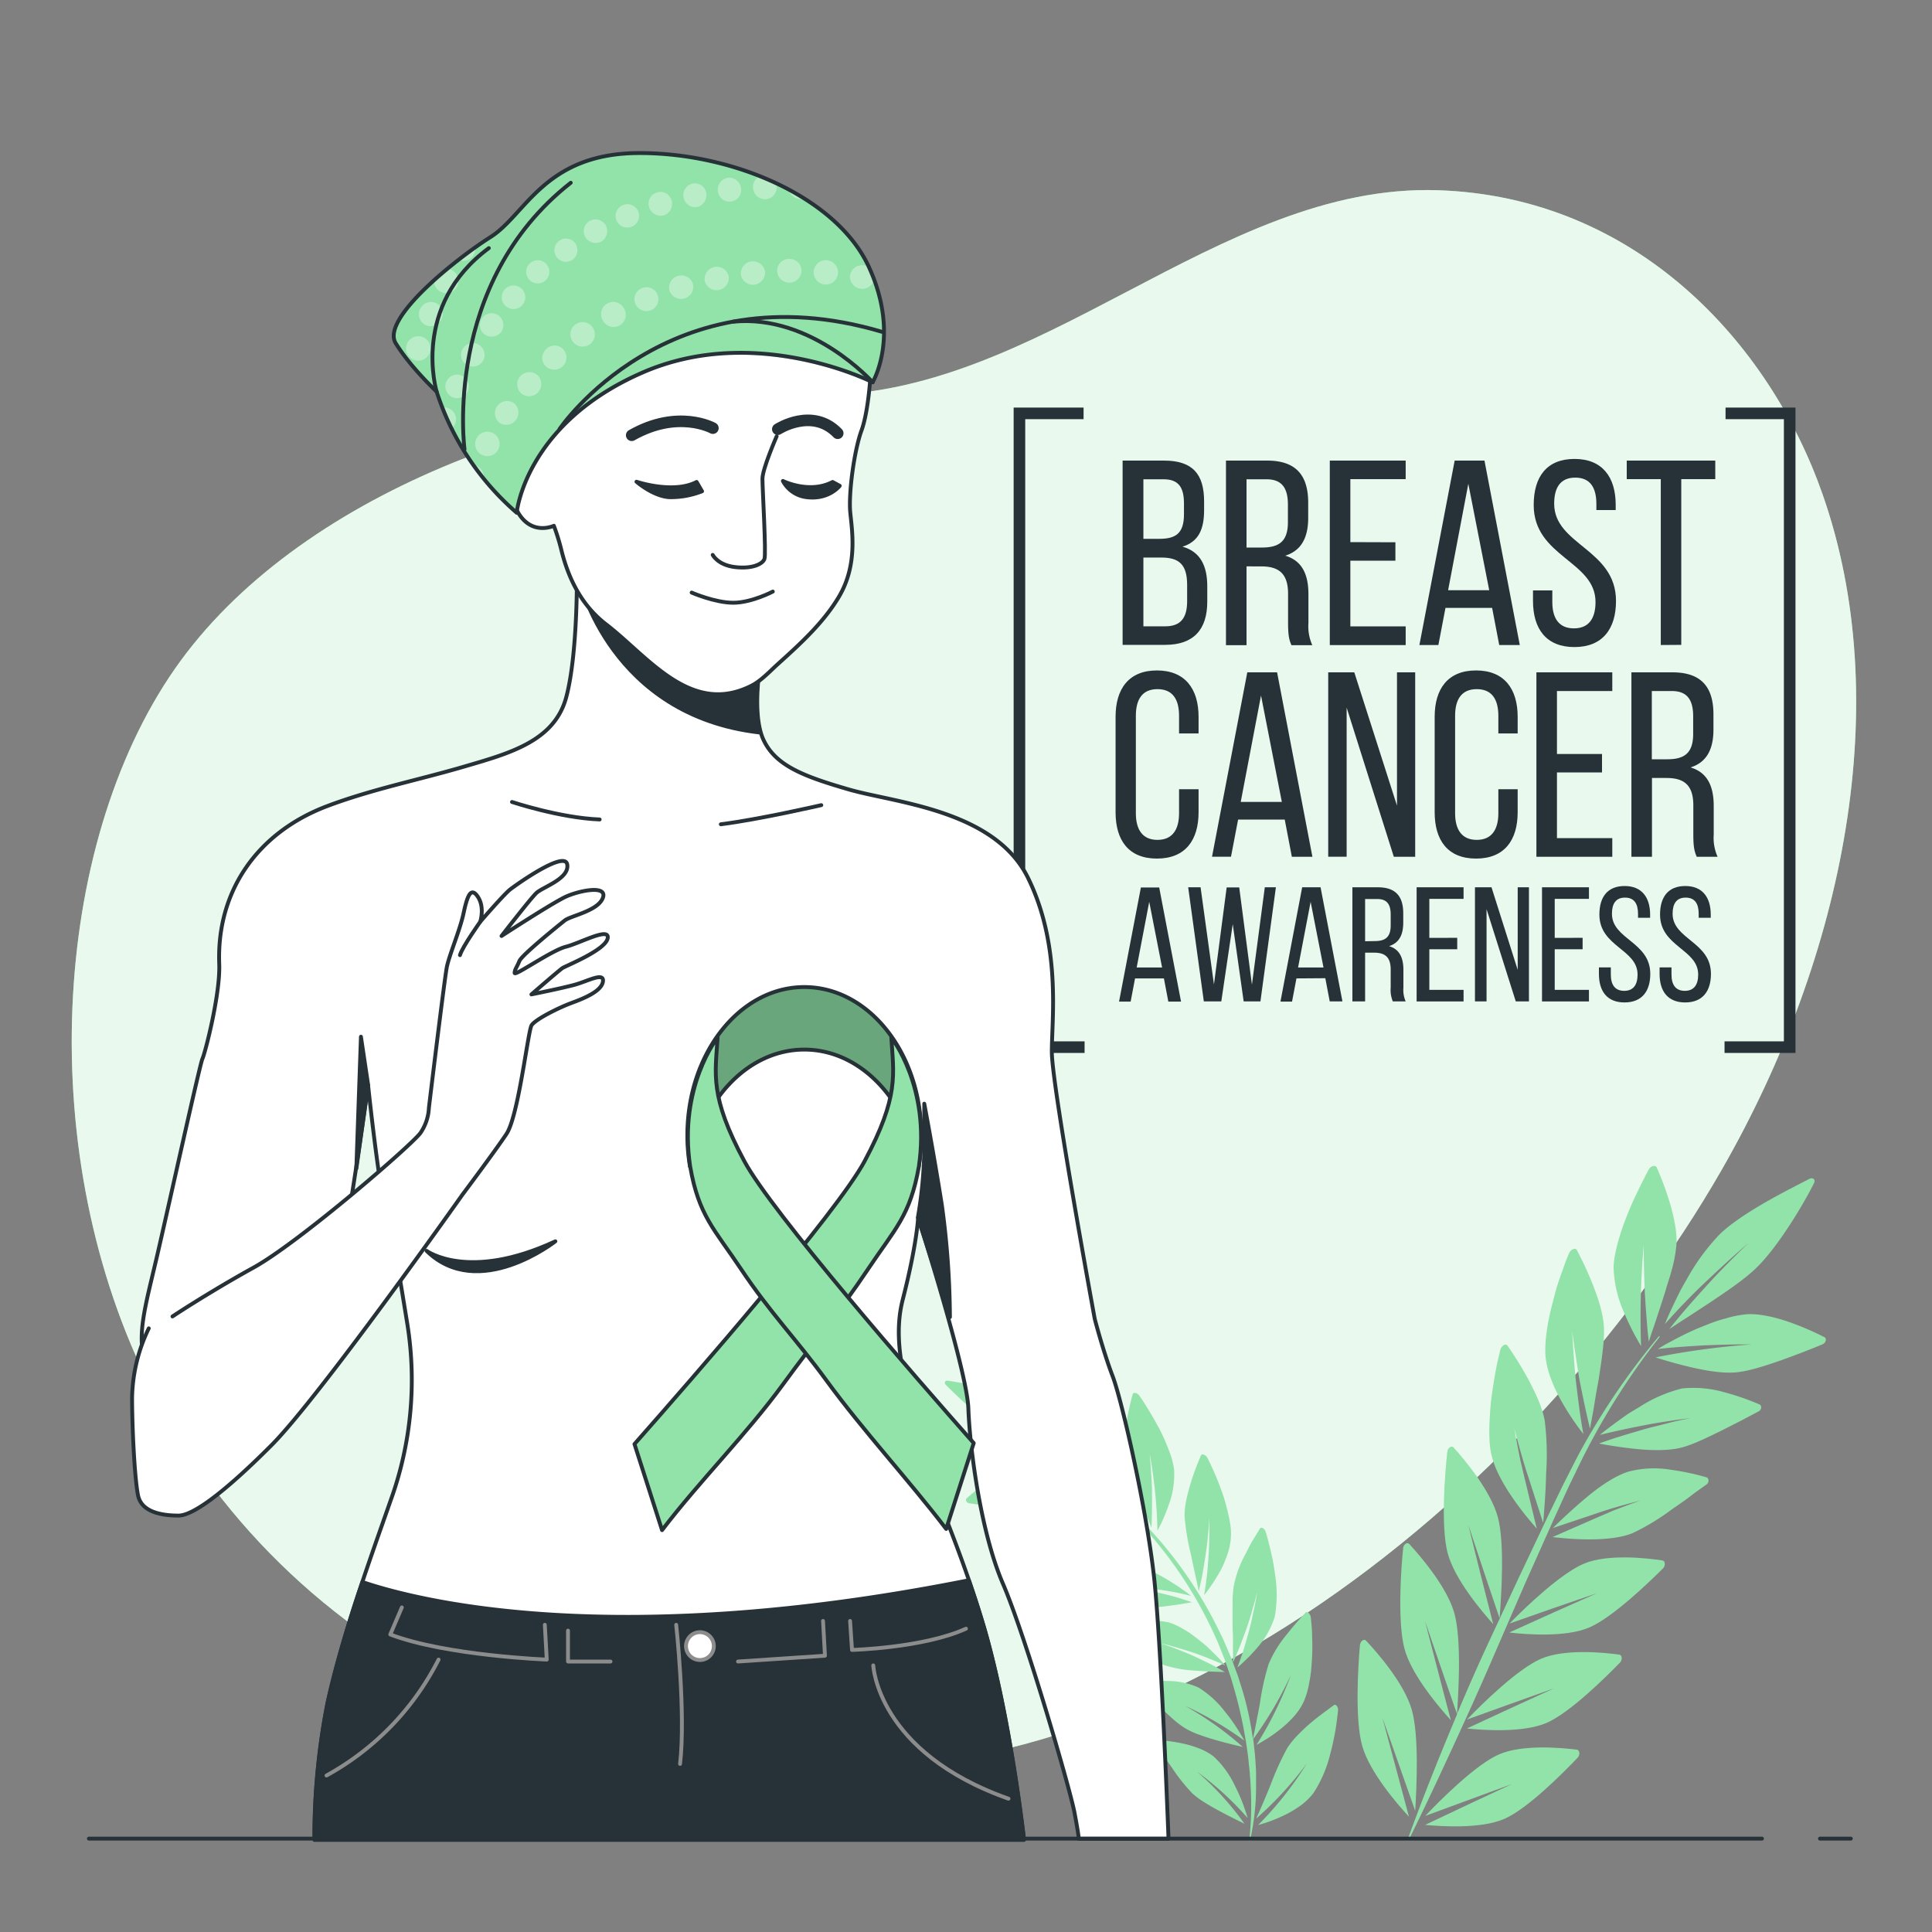 <svg xmlns="http://www.w3.org/2000/svg" viewBox="0 0 500 500"><rect x="0" y="0" width="500" height="500" fill="#808080" stroke="none"/><g id="background-simple"><path d="M186.76,455.23c105.5,19.45,210.48-68.29,258.77-152.41,32.09-55.9,44.87-121.51,26.15-174.9C458,88.8,423.44,50.9,372.12,49.23c-57.2-1.85-103.24,54.14-162,53S82,125.19,48.37,168.84,7.88,292.1,36.48,353.86c16.31,35.21,45.18,65.37,82.71,83.68,20.63,10,42.92,12.91,66.28,17.44Z" style="fill:#92E3A9"></path><path d="M186.76,455.23c105.5,19.45,210.48-68.29,258.77-152.41,32.09-55.9,44.87-121.51,26.15-174.9C458,88.8,423.44,50.9,372.12,49.23c-57.2-1.85-103.24,54.14-162,53S82,125.19,48.37,168.84,7.88,292.1,36.48,353.86c16.31,35.21,45.18,65.37,82.71,83.68,20.63,10,42.92,12.91,66.28,17.44Z" style="fill:#fff;opacity:0.8"></path></g><g id="Text"><polygon points="280.69 272.5 262.33 272.5 262.33 105.48 280.43 105.48 280.43 108.48 265.33 108.48 265.33 269.5 280.69 269.5 280.69 272.5" style="fill:#263238"></polygon><polygon points="464.67 272.5 446.31 272.5 446.31 269.5 461.67 269.5 461.67 108.48 446.57 108.48 446.57 105.48 464.67 105.48 464.67 272.5" style="fill:#263238"></polygon><path d="M301.25,119.2c7.44,0,10.37,3.54,10.37,10.57V132c0,5-1.43,8.18-5.59,9.48,4.63,1.29,6.41,5,6.41,10.23v4c0,7.16-3.48,11.18-10.91,11.18h-11V119.2ZM300,139.45c4.23,0,6.41-1.36,6.41-6.34v-2.8c0-4.22-1.43-6.27-5.25-6.27h-5.25v15.41Zm1.57,22.64c3.88,0,5.66-2.05,5.66-6.48v-4.23c0-5.32-2.12-7.09-6.69-7.09h-4.63v17.8Z" style="fill:#263238"></path><path d="M327.92,119.2c7.5,0,10.64,3.82,10.64,10.91V134c0,5.25-1.85,8.52-5.94,9.81,4.37,1.3,6,4.85,6,10v7.43a11.92,11.92,0,0,0,1,5.73h-5.39c-.61-1.36-.88-2.59-.88-5.79v-7.51c0-5.38-2.53-7.09-7-7.09H322.6v20.39h-5.32V119.2Zm-1.37,22.5c4.23,0,6.76-1.36,6.76-6.55v-4.56c0-4.3-1.57-6.55-5.53-6.55H322.6V141.7Z" style="fill:#263238"></path><path d="M361.13,140.34v4.77H349.47v17h14.32v4.84H344.15V119.2h19.64V124H349.47v16.3Z" style="fill:#263238"></path><path d="M374.09,157.32l-1.84,9.61h-4.91l9.13-47.73h7.71l9.14,47.73H388l-1.84-9.61Zm.68-4.57h10.64L380,125.2Z" style="fill:#263238"></path><path d="M418.14,130.65V132h-5v-1.57c0-4.29-1.64-6.82-5.46-6.82s-5.46,2.53-5.46,6.75c0,10.71,16,11.73,16,25.17,0,7.22-3.48,11.93-10.77,11.93s-10.71-4.71-10.71-11.93v-2.73h5v3c0,4.29,1.77,6.82,5.59,6.82s5.59-2.53,5.59-6.82c0-10.64-16-11.66-16-25.1,0-7.36,3.41-11.93,10.57-11.93S418.14,123.43,418.14,130.65Z" style="fill:#263238"></path><path d="M429.81,166.93V124H421V119.2h22.91V124h-8.8v42.89Z" style="fill:#263238"></path><path d="M310.19,185.51v4.3h-5.05v-4.57c0-4.3-1.7-6.89-5.59-6.89s-5.59,2.59-5.59,6.89v25.23c0,4.29,1.77,6.89,5.59,6.89s5.59-2.6,5.59-6.89v-6.21h5.05v5.94c0,7.22-3.41,12-10.78,12s-10.7-4.78-10.7-12V185.51c0-7.23,3.41-12,10.7-12S310.19,178.28,310.19,185.51Z" style="fill:#263238"></path><path d="M320.42,212.1l-1.84,9.62h-4.91L322.8,174h7.71l9.14,47.73h-5.32l-1.84-9.62Zm.68-4.56h10.64L326.35,180Z" style="fill:#263238"></path><path d="M348.51,221.72h-4.77V174h6.75l11.05,34.5V174h4.71v47.73h-5.53l-12.21-38.6Z" style="fill:#263238"></path><path d="M392.77,185.51v4.3h-5v-4.57c0-4.3-1.71-6.89-5.59-6.89s-5.6,2.59-5.6,6.89v25.23c0,4.29,1.78,6.89,5.6,6.89s5.59-2.6,5.59-6.89v-6.21h5v5.94c0,7.22-3.41,12-10.77,12s-10.71-4.78-10.71-12V185.51c0-7.23,3.41-12,10.71-12S392.77,178.28,392.77,185.51Z" style="fill:#263238"></path><path d="M414.6,195.13v4.77H402.94v17h14.32v4.84H397.62V174h19.64v4.84H402.94v16.3Z" style="fill:#263238"></path><path d="M432.8,174c7.51,0,10.64,3.81,10.64,10.91v3.88c0,5.25-1.84,8.53-5.93,9.82,4.36,1.3,6,4.84,6,10V216a11.92,11.92,0,0,0,1,5.73h-5.39c-.62-1.36-.89-2.59-.89-5.8v-7.5c0-5.38-2.52-7.09-6.95-7.09h-3.75v20.39h-5.32V174Zm-1.36,22.5c4.23,0,6.75-1.36,6.75-6.55v-4.57c0-4.29-1.57-6.54-5.52-6.54h-5.18v17.66Z" style="fill:#263238"></path><path d="M293.75,253.21l-1.14,6h-3l5.65-29.53H300l5.65,29.53h-3.29l-1.14-6Zm.42-2.82h6.58l-3.33-17Z" style="fill:#263238"></path><path d="M316.07,259.16h-4.52l-4.05-29.53h3.21l3.46,25.14,3.29-25.1h3.25L324,254.82l3.33-25.19h2.87l-4,29.53h-4.34l-2.83-20Z" style="fill:#263238"></path><path d="M335.52,253.21l-1.14,6h-3L337,229.63h4.76l5.66,29.53h-3.29l-1.14-6Zm.42-2.82h6.58l-3.33-17Z" style="fill:#263238"></path><path d="M356.58,229.63c4.64,0,6.58,2.36,6.58,6.75v2.4c0,3.25-1.14,5.28-3.67,6.08,2.7.8,3.71,3,3.71,6.16v4.6a7.35,7.35,0,0,0,.59,3.54h-3.33a7.69,7.69,0,0,1-.55-3.58v-4.64c0-3.34-1.56-4.39-4.3-4.39h-2.32v12.61H350V229.63Zm-.85,13.92c2.62,0,4.18-.84,4.18-4.05v-2.83c0-2.65-1-4-3.42-4h-3.2v10.93Z" style="fill:#263238"></path><path d="M377.13,242.71v2.95h-7.22v10.51h8.86v3H366.62V229.63h12.15v3h-8.86v10.09Z" style="fill:#263238"></path><path d="M384.72,259.16h-3V229.63H386L392.78,251V229.63h2.91v29.53h-3.41l-7.56-23.88Z" style="fill:#263238"></path><path d="M409.58,242.71v2.95h-7.22v10.51h8.86v3H399.07V229.63h12.15v3h-8.86v10.09Z" style="fill:#263238"></path><path d="M427.05,236.72v.8h-3.13v-1c0-2.66-1-4.22-3.37-4.22s-3.38,1.56-3.38,4.18c0,6.62,9.92,7.25,9.92,15.56,0,4.48-2.15,7.39-6.67,7.39s-6.62-2.91-6.62-7.39v-1.68h3.08v1.85c0,2.66,1.09,4.22,3.46,4.22s3.46-1.56,3.46-4.22c0-6.58-9.88-7.21-9.88-15.52,0-4.56,2.11-7.39,6.54-7.39S427.05,232.24,427.05,236.72Z" style="fill:#263238"></path><path d="M442.74,236.72v.8h-3.12v-1c0-2.66-1-4.22-3.37-4.22s-3.38,1.56-3.38,4.18c0,6.62,9.92,7.25,9.92,15.56,0,4.48-2.16,7.39-6.67,7.39s-6.62-2.91-6.62-7.39v-1.68h3.08v1.85c0,2.66,1.09,4.22,3.45,4.22s3.46-1.56,3.46-4.22c0-6.58-9.87-7.21-9.87-15.52,0-4.56,2.11-7.39,6.54-7.39S442.74,232.24,442.74,236.72Z" style="fill:#263238"></path></g><g id="Plants"><path d="M263.42,379.92a22,22,0,0,0-7.6,3.45,50.55,50.55,0,0,0-5.64,4.39c-.43.39-.07,1.16.6,1.27.91.15,2.14.33,3.56.52.7.1,1.48.17,2.24.29l2.35.33c1.61.2,3.27.35,4.84.42a23.47,23.47,0,0,0,4.15,0,30.29,30.29,0,0,0,8-2.73c2.66-1.22,5.14-2.56,6.58-3.38h0c-1.6,0-3.16,0-4.73.09s-3.17.2-4.72.32-3.09.26-4.61.41-3.09.4-4.6.62c1.45-.33,2.92-.66,4.4-1s2.93-.53,4.42-.78,3-.47,4.52-.68c.76-.11,1.54-.22,2.29-.31l2.28-.22-1.76-.62c-.67-.2-1.41-.4-2.18-.61-1.56-.42-3.27-.84-5-1.2-.85-.19-1.74-.31-2.61-.42s-1.72-.19-2.53-.24A20.35,20.35,0,0,0,263.42,379.92Z" style="fill:#92E3A9"></path><path d="M278.75,379.65a170.34,170.34,0,0,0-18.6-13.32,170.65,170.65,0,0,1,19.23,12.18c-.63-.93-1.48-2.14-2.49-3.51-.49-.69-1.06-1.38-1.66-2.08s-1.22-1.43-1.87-2.16a40.37,40.37,0,0,0-8.24-7.36,18.9,18.9,0,0,0-2.2-1.22c-.81-.37-1.67-.72-2.57-1.07-1.78-.68-3.69-1.3-5.54-1.85-3.78-1-7.37-1.6-9.46-1.94-.77-.13-1.11.54-.56,1.09,1.5,1.5,4.05,4,6.86,6.45,1.36,1.3,2.79,2.59,4.19,3.74s2.82,2.12,4.06,3c2.5,1.62,6.27,3,9.79,4.54.89.36,1.77.7,2.64,1l1.27.47,1.19.49c1.54.63,2.91,1.16,3.93,1.55Z" style="fill:#92E3A9"></path><path d="M280.07,362.43c.51,1.62,1,3.2,1.46,4.8s.86,3.27,1.25,4.87.77,3.21,1.13,4.79.62,3.24.9,4.83v0a48.51,48.51,0,0,0,2-7.3,22.21,22.21,0,0,0,0-8.86A21.37,21.37,0,0,0,285,361c-.87-1.61-1.92-3.31-3-5-.55-.84-1.12-1.66-1.69-2.45s-1.16-1.5-1.71-2.2c-1.11-1.37-2.13-2.57-2.9-3.46-.57-.65-1.6-.74-1.7-.14a70.62,70.62,0,0,0-.75,7.4,27.43,27.43,0,0,0,.74,8.67,26.86,26.86,0,0,0,1.79,4.28c.39.77.82,1.57,1.26,2.36s.92,1.59,1.37,2.42c.9,1.64,1.82,3.23,2.66,4.64.43.7.83,1.36,1.19,2l.94,1.67-.23-2.35c-.09-.78-.2-1.53-.3-2.31-.22-1.55-.46-3.1-.71-4.68s-.53-3.17-.83-4.75S280.43,364,280.07,362.43Z" style="fill:#92E3A9"></path><path d="M278.64,391.39a21.43,21.43,0,0,0-7.87,2.44,51.44,51.44,0,0,0-6.13,3.74c-.48.34-.22,1.13.43,1.29.44.12,1,.24,1.53.4l1.84.52c1.33.36,2.84.74,4.41,1.1s3.08.77,4.59,1a28.32,28.32,0,0,0,4.11.46,30.88,30.88,0,0,0,8.24-1.56c2.85-.85,5.45-1.77,7-2.36h0a114.06,114.06,0,0,0-18.55-1.19c1.45-.13,2.92-.25,4.41-.35s3-.2,4.5-.21,3,0,4.53,0,3.11,0,4.61.14l-.77-.42-.9-.43L292.6,395l-2.28-1a25.51,25.51,0,0,0-2.46-.91C284.48,392.06,281.11,391.22,278.64,391.39Z" style="fill:#92E3A9"></path><path d="M293.13,360.82a72,72,0,0,0-1.58,7.23,27.89,27.89,0,0,0-.35,8.81,57.8,57.8,0,0,0,3.2,9.61c.37.85.7,1.72,1,2.57s.66,1.65,1,2.43l.88,2.13q.19.5.39.93l.31.85c.12-1.59.12-3.1.15-4.68s0-3.17,0-4.78-.12-3.19-.22-4.8-.22-3.22-.36-4.86a127.87,127.87,0,0,1,2,19.88v0a44.66,44.66,0,0,0,3-6.92,22.57,22.57,0,0,0,1.31-8.84,19.86,19.86,0,0,0-1.24-4.74,55,55,0,0,0-2.37-5.48c-.94-1.78-1.95-3.53-2.89-5.09L296,362.87c-.42-.67-.83-1.22-1.17-1.71C294.33,360.45,293.29,360.24,293.13,360.82Z" style="fill:#92E3A9"></path><path d="M291.89,404.73a14.94,14.94,0,0,0-4,.2,25.38,25.38,0,0,0-4.15,1.08,48.18,48.18,0,0,0-6.56,2.82.74.74,0,0,0,.2,1.32c1.68.64,4.27,1.87,7.22,3,1.43.59,2.87,1.2,4.3,1.68.7.25,1.42.45,2.07.64a14.43,14.43,0,0,0,1.84.45,20.63,20.63,0,0,0,3.95.18c.72,0,1.46-.08,2.21-.15s1.46-.12,2.19-.2c2.91-.33,5.69-.8,7.33-1.1h0c-1.53-.5-3-1-4.51-1.42s-3.05-.79-4.54-1.14c-2.95-.74-6-1.23-8.95-1.66,1.44.09,2.9.2,4.39.33.73.07,1.5.13,2.23.23l2.19.3c1.48.22,3,.46,4.48.73s3,.62,4.48,1a57.18,57.18,0,0,0-7.66-5.08C297.51,406.27,294.34,404.93,291.89,404.73Z" style="fill:#92E3A9"></path><path d="M310.8,376.67c-.65,1.52-1.71,4.12-2.6,7-.43,1.41-.85,2.93-1.16,4.42a19.32,19.32,0,0,0-.47,4.28,60.14,60.14,0,0,0,1.66,10c.73,3.72,1.59,7.21,2,9.43.35-1.51.74-3.09,1-4.62s.53-3.11.77-4.7l.34-2.41c.11-.81.17-1.59.25-2.4.16-1.61.29-3.24.4-4.9,0,3.48,0,6.83-.24,10.21-.12,1.68-.23,3.31-.42,4.95s-.44,3.28-.69,4.88l0,0a44.61,44.61,0,0,0,4.18-6.28c.37-.67.72-1.38,1-2.09s.59-1.42.83-2.15a16.1,16.1,0,0,0,.89-4.29,18.37,18.37,0,0,0,0-2.32,25.65,25.65,0,0,0-.41-2.65,57.25,57.25,0,0,0-1.52-5.87,77.33,77.33,0,0,0-4.13-9.87C312.05,376.49,311,376.11,310.8,376.67Z" style="fill:#92E3A9"></path><path d="M302.59,419.9a20.89,20.89,0,0,0-8.21-.11,39.21,39.21,0,0,0-3.93.83c-1.2.31-2.22.63-3,.88a.71.71,0,0,0,0,1.29c.76.43,1.65,1.08,2.77,1.77l1.79,1.11,1.86,1.2a45,45,0,0,0,7.54,4.1,32.22,32.22,0,0,0,8.2,1.4c2.91.23,5.72.32,7.39.34h0c-1.4-.79-2.73-1.56-4.15-2.25s-2.82-1.37-4.2-2-2.85-1.18-4.24-1.73-2.79-1.05-4.24-1.49c.71.16,1.44.33,2.14.51l2.1.59c1.4.41,2.83.85,4.26,1.32s2.8,1,4.22,1.57,2.85,1.15,4.22,1.8a40.27,40.27,0,0,0-2.8-3c-.56-.56-1.16-1.14-1.77-1.73s-1.33-1.13-2-1.68-1.37-1.08-2.05-1.58a23.22,23.22,0,0,0-2.1-1.35A18.62,18.62,0,0,0,302.59,419.9Z" style="fill:#92E3A9"></path><path d="M326.09,395.58c-.45.69-1,1.64-1.69,2.75s-1.34,2.37-2,3.73a28.76,28.76,0,0,0-3.09,8.31,27.51,27.51,0,0,0-.32,4.71c0,.89,0,1.78,0,2.73s0,1.89,0,2.83.06,1.86.09,2.77,0,1.79,0,2.62c0,1.66.07,3.11,0,4.24.68-1.43,1.27-2.86,1.84-4.33s1.15-3,1.69-4.5,1-3.06,1.45-4.63l.68-2.38c.22-.8.4-1.58.6-2.39-.24,1.7-.59,3.41-.95,5.09s-.7,3.31-1.15,4.95-.91,3.24-1.38,4.81-1.07,3.13-1.61,4.65h0a44.69,44.69,0,0,0,5.34-5.37,21.91,21.91,0,0,0,4.35-7.89,33.49,33.49,0,0,0,0-11.11c-.15-1-.29-2.1-.49-3.1s-.42-2-.64-2.89c-.45-1.82-.84-3.5-1.24-4.67C327.36,395.63,326.42,395.06,326.09,395.58Z" style="fill:#92E3A9"></path><path d="M310.11,436.7a20.06,20.06,0,0,0-8-1.67,44.68,44.68,0,0,0-7.09.38.71.71,0,0,0-.32,1.24l1.09,1,1.29,1.24c.94.89,2,1.88,3.1,2.92.55.52,1.11,1,1.69,1.54s1.09,1,1.65,1.5a27.45,27.45,0,0,0,3.19,2.42,19.83,19.83,0,0,0,3.57,1.64c1.33.5,2.75.95,4.17,1.36s2.81.78,4.06,1.09,2.32.56,3.13.75h0a85.65,85.65,0,0,0-15-10.67,87.93,87.93,0,0,1,15.42,9.05c-.55-1-1.26-2.19-2.12-3.52s-1.88-2.75-3-4.09A25.07,25.07,0,0,0,310.11,436.7Z" style="fill:#92E3A9"></path><path d="M337.88,417.36c-1.14,1.21-3.05,3.3-4.9,5.68a30.1,30.1,0,0,0-4.65,7.59,65.93,65.93,0,0,0-2.24,10c-.3,1.84-.7,3.68-1,5.3s-.61,3.06-.83,4.17l-.18-1.25a80.81,80.81,0,0,0-3.19-13.46l-.52-1.65c-.19-.54-.4-1.08-.6-1.62l-1.21-3.24-1.37-3.18c-.23-.52-.44-1.06-.69-1.58l-.76-1.55a108.44,108.44,0,0,0-14.93-23.1A134.68,134.68,0,0,0,281,380.5l-.12.16a132.93,132.93,0,0,1,19.2,19.41,107.72,107.72,0,0,1,14.27,23.14l.7,1.55c.23.52.43,1.05.64,1.57l1.26,3.16,1.1,3.22c.18.53.37,1.06.54,1.6l.48,1.64a112.41,112.41,0,0,1,3.1,13.2l.3,1.67.24,1.68c.17,1.12.33,2.24.43,3.37s.26,2.25.33,3.38l.13,1.7.08,1.7a82.83,82.83,0,0,1-.37,13.63l.2,0a61.83,61.83,0,0,0,1.56-13.7c0-.57,0-1.15,0-1.73l0-1.72c0-1.16-.1-2.31-.17-3.46l-.1-1.4-.15-1.4c-.11-.93-.19-1.86-.32-2.79a99,99,0,0,0,9.76-16.62,98.78,98.78,0,0,1-8.9,18.12h0c.74-.4,1.72-1,2.82-1.67a36.6,36.6,0,0,0,3.47-2.5,27,27,0,0,0,3.39-3.21,16,16,0,0,0,2.47-3.66,20.67,20.67,0,0,0,1.45-4.84c.18-.94.36-1.95.48-3s.19-2.08.25-3.14a55.43,55.43,0,0,0,.05-6.16c0-.95-.06-1.86-.13-2.68s-.15-1.56-.21-2.18C339.12,417.67,338.3,416.91,337.88,417.36Z" style="fill:#92E3A9"></path><path d="M314.09,454.58a14.75,14.75,0,0,0-3.41-1.95,28.49,28.49,0,0,0-4.08-1.3,43.91,43.91,0,0,0-7-1,.7.7,0,0,0-.56,1.14c.47.67,1.12,1.58,1.88,2.62.37.53.75,1.09,1.16,1.66l.63.89.63.9a47.24,47.24,0,0,0,5.24,6.59,21.24,21.24,0,0,0,3.12,2.31c1.18.75,2.49,1.49,3.78,2.19,2.57,1.38,5.1,2.63,6.59,3.36h0a76,76,0,0,0-12.3-13.49,79.3,79.3,0,0,1,13.11,12,46.47,46.47,0,0,0-3.36-8.5A24.27,24.27,0,0,0,314.09,454.58Z" style="fill:#92E3A9"></path><path d="M345.23,441.28c-1.34,1-3.65,2.62-6,4.59A45.37,45.37,0,0,0,335.9,449a20.78,20.78,0,0,0-2.74,3.37,72.38,72.38,0,0,0-4.27,9.38c-1.41,3.51-2.86,6.88-3.8,8.91a91.26,91.26,0,0,0,13.12-14.27,89.54,89.54,0,0,1-12.6,15.92h0a38.68,38.68,0,0,0,7.09-2.69,27.54,27.54,0,0,0,4-2.43,16.61,16.61,0,0,0,3.2-3.11,32.81,32.81,0,0,0,4.42-10.39c.14-.52.27-1,.41-1.55l.33-1.54c.22-1,.41-2,.58-3,.3-1.89.5-3.59.64-4.87C346.41,441.83,345.72,440.92,345.23,441.28Z" style="fill:#92E3A9"></path><path d="M452.19,340.12c3.37-.17,7.38.81,11.07,2.1a75,75,0,0,1,8.88,3.83c.71.36.39,1.5-.49,1.86-1.2.51-2.87,1.18-4.72,1.9s-3.94,1.49-6,2.24c-4.22,1.47-8.55,2.87-11.82,3.13s-7.32-.39-11.17-1.27-7.39-1.94-9.5-2.62l0,0a199.27,199.27,0,0,1,24.79-3.35c-4.05-.05-8,.08-12.08.23q-3,.17-6.05.39l-3.06.24-3,.32,2.13-1.27,2.65-1.41c.95-.49,1.94-1,3-1.5s2.14-1,3.22-1.42,2.19-.89,3.28-1.29,2.2-.73,3.25-1A26.23,26.23,0,0,1,452.19,340.12Z" style="fill:#92E3A9"></path><path d="M432,344c3.11-4,6.48-7.75,9.88-11.49s7-7.32,10.64-10.85c-3.81,3.3-7.51,6.7-11.17,10.16s-7.15,7.09-10.49,10.87c.29-.69.61-1.49,1-2.37s.83-1.82,1.31-2.82,1-2.07,1.55-3.17,1.19-2.17,1.83-3.29a55.64,55.64,0,0,1,8.56-11.66c6-5.75,18.17-11.69,23.16-14.29.93-.47,1.66.21,1.19,1.11-2.46,5-9.24,16.48-15,22-2.87,2.79-7.34,5.82-11.59,8.67l-6.1,4c-1.89,1.19-3.5,2.27-4.71,3.07Z" style="fill:#92E3A9"></path><path d="M425.4,322.21a210.41,210.41,0,0,0-.69,26.16l0,0a66.83,66.83,0,0,1-4.54-9,30.55,30.55,0,0,1-2.58-11.46c.12-3.52,1.59-8.62,3.5-13.39.94-2.41,2-4.66,3-6.73s1.88-3.76,2.57-5.07c.51-1,1.78-1.31,2.1-.58a79.51,79.51,0,0,1,3.36,9.06c1.1,3.7,2,7.81,1.71,11.23a36,36,0,0,1-1.1,5.92c-.29,1.1-.62,2.22-1,3.38s-.69,2.34-1.07,3.51l-2.18,6.7-1,2.89c-.29.9-.55,1.71-.77,2.42l-.34-3.11-.25-3.09q-.24-3.1-.43-6.27C425.52,330.68,425.37,326.39,425.4,322.21Z" style="fill:#92E3A9"></path><path d="M435.32,359.33a28.91,28.91,0,0,1,11,1,66.88,66.88,0,0,1,9,3.12c.72.3.59,1.42-.22,1.83l-1.9,1-2.3,1.22-5.46,2.78c-3.89,1.88-7.85,3.87-11,4.52s-7.14.58-11,.19-7.47-1-9.62-1.4h0c3.86-1.43,7.91-2.59,11.79-3.73,2-.56,4-1,5.94-1.52s3.91-.94,5.92-1.31c-2,.21-3.89.48-5.83.78s-3.9.61-5.87,1c-3.86.74-7.8,1.57-11.71,2.54,1.08-.94,2.63-2.07,4.31-3.32.85-.62,1.75-1.27,2.67-1.91s2-1.24,3-1.84A36.77,36.77,0,0,1,435.32,359.33Z" style="fill:#92E3A9"></path><path d="M408.09,323.52a90.8,90.8,0,0,1,4.12,8.92c1.48,3.72,2.77,7.8,2.9,11.29s-.64,8.46-1.4,13.4c-.22,1.21-.44,2.42-.65,3.6s-.38,2.35-.56,3.45c-.36,2.19-.77,4.08-1,5.57-1-4.08-1.86-8.21-2.69-12.44q-.54-3.12-1-6.32c-.34-2.13-.66-4.28-.89-6.41.05,2.23.23,4.51.4,6.75s.33,4.43.59,6.66c.55,4.46,1.05,8.76,1.87,13.13l0,0a67.53,67.53,0,0,1-5.64-8.43c-2-3.54-3.7-7.6-4.11-11.22s.37-9,1.73-14.08c.33-1.28.65-2.59,1-3.81s.78-2.4,1.16-3.52l1.11-3.13c.36-1,.71-1.78,1-2.5C406.45,323.35,407.72,322.81,408.09,323.52Z" style="fill:#92E3A9"></path><path d="M421.58,380.82a26.36,26.36,0,0,1,10.82-.45,64.59,64.59,0,0,1,9.2,1.95c.73.21.76,1.36,0,1.89-1,.73-2.35,1.63-3.82,2.77s-3.2,2.35-5,3.56a58.94,58.94,0,0,1-10.3,6.25c-6.09,2.43-16.38,1.51-20.67,1h0l11.4-5,2.85-1.22,1.42-.62,1.43-.54q2.83-1.08,5.64-2.09c-3.72,1-7.51,2-11.29,3.32l-11.36,3.81c2-2,5.46-5.26,9.09-8.26S418.49,381.72,421.58,380.82Z" style="fill:#92E3A9"></path><path d="M390.13,348.24a93.34,93.34,0,0,1,5.25,8.47c1.88,3.5,3.79,7.48,4.4,11a72.25,72.25,0,0,1,.36,13.61c-.11,5-.51,9.8-.77,12.8L395.45,382c-1.35-4-2.45-8.2-3.59-12.44.42,2.26.84,4.49,1.28,6.7l.33,1.65.38,1.61.76,3.22,3.1,12.85,0,0c-3-3.37-9.84-11.7-11.57-18.51-1-3.31-.77-8.79-.31-14.1.32-2.64.73-5.26,1.14-7.61s.93-4.38,1.29-5.92C388.51,348.29,389.67,347.57,390.13,348.24Z" style="fill:#92E3A9"></path><path d="M410,404.64c6.09-2.52,16.08-1.43,20.23-.8.76.11.85,1.38.14,2.08-3.84,3.8-13.11,12.75-19.16,15.31S394.9,423,390.6,422.49h0q11.31-5.16,22.66-10.16-11.31,3.84-22.59,7.84C394.7,416,404.05,407.09,410,404.64Z" style="fill:#92E3A9"></path><path d="M376.19,374.6c2.91,3.25,9.66,11.29,11.46,18.07s.9,20.15.44,26.15Q384,406.76,380,394.64q3.15,12.87,6.44,25.68l0,0c-3-3.35-10-11.61-11.79-18.39s-.74-20.4-.1-26.15C374.64,374.71,375.66,374,376.19,374.6Z" style="fill:#92E3A9"></path><path d="M398.86,429.27c6.06-2.59,16.05-1.63,20.21-1.06.76.1.86,1.38.16,2.09-3.8,3.89-13,13-19,15.59s-16.31,1.89-20.61,1.44h0q11.28-5.25,22.56-10.39-11.26,4-22.51,8.07C383.65,440.84,392.91,431.8,398.86,429.27Z" style="fill:#92E3A9"></path><path d="M364.71,399.58c2.94,3.21,9.8,11.17,11.67,17.93s1.1,20,.69,26.08l.65-1.54q3.57-8.44,7.41-16.74l7.73-16.58,7.82-16.53,4-8.23c1.39-2.71,2.75-5.45,4.18-8.14a185.46,185.46,0,0,1,20.49-30.05l.2.17A183.79,183.79,0,0,0,410,376.5c-1.37,2.71-2.66,5.46-4,8.19l-3.8,8.31-7.46,16.7-7.29,16.8q-3.62,8.42-7.39,16.74l-3.8,8.31-3.85,8.29c-2.58,5.52-5.19,11-7.91,16.48l-.23-.11c2.06-5.79,4.26-11.51,6.52-17.19,1.12-2.85,2.29-5.68,3.44-8.51l2.86-6.87q-4.17-12-8.28-24.08,3.28,12.84,6.67,25.63l0,0c-3-3.32-10.05-11.53-11.94-18.3s-1-20.38-.41-26.11C363.16,399.71,364.16,399,364.71,399.58Z" style="fill:#92E3A9"></path><path d="M387.91,454.05c6-2.64,16-1.76,20.18-1.24.77.1.88,1.38.19,2.1-3.77,3.93-12.87,13.12-18.88,15.78s-16.28,2-20.58,1.59h0q11.22-5.34,22.46-10.57l-22.42,8.24C372.81,465.76,382,456.63,387.91,454.05Z" style="fill:#92E3A9"></path><path d="M353.54,424.61c3,3.19,9.89,11.1,11.82,17.85s1.26,20.16.89,26.18l-8.48-24.08q3.41,12.82,6.87,25.61l0,0c-3.05-3.3-10.12-11.47-12.07-18.23s-1.12-20.39-.63-26.11C352,424.75,353,424,353.54,424.61Z" style="fill:#92E3A9"></path></g><g id="Character"><path d="M87.26,329.89c2.78-10.8,8-49.07,8-49.07s2.78,26.54,4.94,34.57,3.09,14.19,5.25,27.46a91.56,91.56,0,0,1-4.32,45.37c-4.63,13.27-12.66,35.18-16.36,52.46a179.64,179.64,0,0,0-3.4,35.15H265c-.4-3.5-4.07-34.05-10.76-56.13-7.09-23.46-15.43-39.51-16-46.29s-8.34-22.53-4.63-37,4-21.29,4-21.29,12.65,39.5,13,49.38,3.09,31.78,8.95,45.36,17.28,52.77,18.52,59.25c.67,3.55,1,5.61,1.11,6.76h23.22c-.3-7.94-2-51-3.66-66.93-1.85-17.6-8.33-46.3-10.8-52.78s-4.63-14.81-4.63-14.81-11.11-60.49-11.11-69.13,2.47-27.46-6.17-45.05-34.56-19.44-46.29-22.84-19.13-6.17-22.22-13-.62-20.37-.62-20.37-10.18,3.7-26.23-10.18S153,144.11,153,144.11s-4-3.08-3.7,3.4c0,0,.31,21.6-2.78,33S131.7,195,120,198.43s-23.82,5.84-35.33,10.19c-17.86,6.75-28.7,21.83-27.93,41C57,257.52,53,272.8,52.39,274S43.75,311.68,40.66,325s-5.56,21-2.78,28.4S53,362,68.43,357.67,84.48,340.69,87.26,329.89Z" style="fill:#fff;stroke:#263238;stroke-linecap:round;stroke-linejoin:round"></path><polygon points="95.28 280.82 93.41 268.3 92.22 302.43 95.28 280.82" style="fill:#263238;stroke:#263238;stroke-linecap:round;stroke-linejoin:round"></polygon><path d="M237.55,315.08a114.38,114.38,0,0,0,1.65-17.21V285.64s2.45,12.93,4.55,26.22a220.08,220.08,0,0,1,2.09,29Z" style="fill:#263238;stroke:#263238;stroke-linecap:round;stroke-linejoin:round"></path><path d="M150,150.31s8,34.93,46.76,39.28c-2.08-7.13,0-18.63,0-18.63s-10.18,3.7-26.23-10.18c-7-6-11.18-9.94-13.74-12.47Z" style="fill:#263238;stroke:#263238;stroke-linecap:round;stroke-linejoin:round"></path><path d="M212.55,208.37s-16.1,3.71-26,4.95" style="fill:none;stroke:#263238;stroke-linecap:round;stroke-linejoin:round"></path><path d="M132.5,207.55s12.38,4.12,22.69,4.53" style="fill:none;stroke:#263238;stroke-linecap:round;stroke-linejoin:round"></path><path d="M110.4,323.72s10.8,8,33.33-2.47c0,0-19.87,15.65-33.33,2.47" style="fill:#263238;stroke:#263238;stroke-linecap:round;stroke-linejoin:round"></path><path d="M225.36,96s-.48,10.13-2.41,15.43-3.38,16.4-2.9,21.23,1.93,13.5-2.89,21.7c-3.92,6.67-10.09,12.32-15.8,17.45-2.05,1.85-4.34,4.35-6.84,5.63-15.73,8-26.75-7.46-37.65-15.85-6.27-4.82-9.69-11.68-11.53-19a56.24,56.24,0,0,0-2-6.52s-9.17,4.34-11.58-10.61,8.2-35.21,28.46-46.78S214.75,69.51,225.36,96Z" style="fill:#fff;stroke:#263238;stroke-linecap:round;stroke-linejoin:round"></path><path d="M184.49,110.8s-8.94-5-21,1.84" style="fill:none;stroke:#263238;stroke-linecap:round;stroke-linejoin:round;stroke-width:3px"></path><path d="M201.3,111.07s8.93-5.78,15.5,1.05" style="fill:none;stroke:#263238;stroke-linecap:round;stroke-linejoin:round;stroke-width:3px"></path><path d="M201,112.91s-3.68,8.4-3.68,11,1,19.44.52,20.75-3.15,2.63-7.62,2.1-5.77-3.15-5.77-3.15" style="fill:none;stroke:#263238;stroke-linecap:round;stroke-linejoin:round"></path><path d="M179,153.36s6,2.63,10.77,2.63S200,153.1,200,153.1" style="fill:none;stroke:#263238;stroke-linecap:round;stroke-linejoin:round"></path><path d="M202.61,124.47s6.83,3.41,12.87.26l1.84,1s-2.92,3.83-8.93,2.89A8,8,0,0,1,202.61,124.47Z" style="fill:#263238;stroke:#263238;stroke-linecap:round;stroke-linejoin:round"></path><path d="M164.72,124.67s9.52,3.21,15.56.06l1.41,2.41a22,22,0,0,1-8.5,1.53C169,128.41,164.72,124.67,164.72,124.67Z" style="fill:#263238;stroke:#263238;stroke-linecap:round;stroke-linejoin:round"></path><path d="M133.72,132.7c-.33,2.65.68-19.09,28.18-34.2,28.2-15.49,63.94.43,63.94.43s7.24-12.05-1-29.9-34.73-29.42-59.33-29.42S136.13,55.53,127,61.31s-28.46,21.23-24.6,27.5S113,101.35,113,101.35A69.54,69.54,0,0,0,133.72,132.7Z" style="fill:#92E3A9"></path><g style="opacity:0.35"><path d="M129.75,85.86a3.14,3.14,0,0,0-.75-4.25,3,3,0,1,0-3.49,5A3.14,3.14,0,0,0,129.75,85.86Z" style="fill:#fff"></path><path d="M130.9,79.23a3,3,0,0,0,4-4.59,3,3,0,1,0-4,4.59Z" style="fill:#fff"></path><path d="M124.71,117.71a3.16,3.16,0,0,0,3-5.56,3.16,3.16,0,1,0-3,5.56Z" style="fill:#fff"></path><path d="M122.63,65.91A3.23,3.23,0,0,0,123,64c-1.39,1-2.86,2.07-4.36,3.24A3.15,3.15,0,0,0,122.63,65.91Z" style="fill:#fff"></path><path d="M134.85,101.77A3.16,3.16,0,0,0,139,97a3.16,3.16,0,0,0-4.14,4.77Z" style="fill:#fff"></path><path d="M110.37,84.23a3.16,3.16,0,0,0,2.41-5.83,3.15,3.15,0,0,0-2.41,5.83Z" style="fill:#fff"></path><path d="M119.53,97.21a3,3,0,1,0-2.45,5.57,3,3,0,0,0,2.45-5.57Z" style="fill:#fff"></path><path d="M114.1,75.53a3.15,3.15,0,0,0,2.8-5.65,3,3,0,0,0-1.15-.33c-1.14,1-2.27,1.92-3.37,2.91A3,3,0,0,0,114.1,75.53Z" style="fill:#fff"></path><path d="M125.05,93.32a3.13,3.13,0,0,0-1.18-4.15,3,3,0,1,0-3,5.32A3.14,3.14,0,0,0,125.05,93.32Z" style="fill:#fff"></path><path d="M152.64,89.12a3.19,3.19,0,0,0,.79-4.31,3.16,3.16,0,1,0-5.12,3.69A3.18,3.18,0,0,0,152.64,89.12Z" style="fill:#fff"></path><path d="M132.92,104.26a3.16,3.16,0,0,0-3.58,5.2,3.16,3.16,0,0,0,3.58-5.2Z" style="fill:#fff"></path><path d="M148.91,63a3,3,0,1,0-.73,4.22A3.12,3.12,0,0,0,148.91,63Z" style="fill:#fff"></path><path d="M155.62,62.52a3.17,3.17,0,0,0,1.16-4.18,3,3,0,1,0-5.32,3A3.18,3.18,0,0,0,155.62,62.52Z" style="fill:#fff"></path><path d="M137.07,72.49a3,3,0,1,0,.12-4.39A3,3,0,0,0,137.07,72.49Z" style="fill:#fff"></path><path d="M160.33,84.24a3.17,3.17,0,0,0,1.29-4.17,3.16,3.16,0,1,0-5.53,3A3.18,3.18,0,0,0,160.33,84.24Z" style="fill:#fff"></path><path d="M163.51,58.65a3,3,0,0,0,1.66-3.93,3,3,0,1,0-5.62,2.34A3,3,0,0,0,163.51,58.65Z" style="fill:#fff"></path><path d="M170,49.81a3,3,0,0,0-2,3.84,3.17,3.17,0,0,0,3.81,2.08,3.14,3.14,0,0,0,2-3.83A3,3,0,0,0,170,49.81Z" style="fill:#fff"></path><path d="M180.4,53.57A3.15,3.15,0,0,0,182.79,50a3,3,0,0,0-3.61-2.48,3.1,3.1,0,0,0,1.22,6.07Z" style="fill:#fff"></path><path d="M109.26,87.18a3.16,3.16,0,0,0-2,6,3.16,3.16,0,0,0,2-6Z" style="fill:#fff"></path><path d="M186.06,75.05a3.16,3.16,0,0,0,2.51-3.61,3.16,3.16,0,0,0-6.19,1.24A3.16,3.16,0,0,0,186.06,75.05Z" style="fill:#fff"></path><path d="M177.15,77.23a3.16,3.16,0,0,0,2.16-3.82,3.16,3.16,0,0,0-6.05,1.81A3.17,3.17,0,0,0,177.15,77.23Z" style="fill:#fff"></path><path d="M226.22,72.26c-.38-1-.8-2-1.27-3.07a3.2,3.2,0,0,0-4.95,2,3.16,3.16,0,0,0,6.21,1.13S226.21,72.28,226.22,72.26Z" style="fill:#fff"></path><path d="M188.46,46a3.09,3.09,0,0,0-2.66,3.51,3,3,0,0,0,6-.69A3.11,3.11,0,0,0,188.46,46Z" style="fill:#fff"></path><path d="M195.14,73.69A3.19,3.19,0,0,0,198,70.33a3.16,3.16,0,0,0-6.28.66A3.18,3.18,0,0,0,195.14,73.69Z" style="fill:#fff"></path><path d="M194.88,48.58a3.16,3.16,0,0,0,3.17,3A3.07,3.07,0,0,0,201,48.37a3,3,0,0,0-.2-1c-1.34-.63-2.71-1.22-4.1-1.77A3,3,0,0,0,194.88,48.58Z" style="fill:#fff"></path><path d="M145.86,90.49a3.07,3.07,0,0,0-4.46-.2,3.23,3.23,0,0,0-1.07,2.22,3,3,0,0,0,.87,2.23,3.09,3.09,0,0,0,2.17.92,3,3,0,0,0,2.2-.81A3.17,3.17,0,0,0,145.86,90.49Z" style="fill:#fff"></path><path d="M123.37,120.57a2.78,2.78,0,0,0-.88-.22c.84,1.18,1.74,2.38,2.71,3.58A3.18,3.18,0,0,0,123.37,120.57Z" style="fill:#fff"></path><path d="M117.9,109.48a3.11,3.11,0,0,0-3.48-4c.6,1.51,1.39,3.35,2.43,5.42A3,3,0,0,0,117.9,109.48Z" style="fill:#fff"></path><path d="M204.1,49A3.15,3.15,0,0,0,207,51.5a2.9,2.9,0,0,0,1.1-.19Q206.16,50.11,204.1,49Z" style="fill:#fff"></path><path d="M204.25,67a3.07,3.07,0,0,0-3.13,3.17,3.16,3.16,0,0,0,6.31,0A3.07,3.07,0,0,0,204.25,67Z" style="fill:#fff"></path><path d="M168.53,80.27a3.1,3.1,0,1,0-4.07-1.58A3.14,3.14,0,0,0,168.53,80.27Z" style="fill:#fff"></path><path d="M210.59,70.23A3.15,3.15,0,1,0,214,67.35,3.12,3.12,0,0,0,210.59,70.23Z" style="fill:#fff"></path></g><path d="M144.83,111s28-41.53,83.42-25.13" style="fill:none;stroke:#263238;stroke-linecap:round;stroke-linejoin:round"></path><path d="M225.84,98.93s-15.72-17.62-36-15.69" style="fill:none;stroke:#263238;stroke-linecap:round;stroke-linejoin:round"></path><path d="M120.22,116.3s-5.79-42.93,27.49-69" style="fill:none;stroke:#263238;stroke-linecap:round;stroke-linejoin:round"></path><path d="M113,101.35s-6.75-22.19,13.51-37.14" style="fill:none;stroke:#263238;stroke-linecap:round;stroke-linejoin:round"></path><path d="M133.72,132.7s2.13-22.9,32.32-36.18c29.45-13,59.8,2.41,59.8,2.41s7.24-12.05-1-29.9-34.73-29.42-59.33-29.42S136.13,55.53,127,61.31s-28.46,21.23-24.6,27.5S113,101.35,113,101.35A69.54,69.54,0,0,0,133.72,132.7Z" style="fill:none;stroke:#263238;stroke-linecap:round;stroke-linejoin:round"></path><path d="M38.5,343.78a43,43,0,0,0-4.32,17.9c0,7.41.62,20.68,1.54,25.3s6.79,5.25,10.49,5.25S57.94,386.37,70.28,374s49.38-64.8,49.38-64.8,8.33-11.11,11.42-15.74,5.55-26.54,6.48-28.09,7.1-4.62,10.49-5.86,7.72-3.09,8-5.55-4,0-7.41.92-11.11,2.47-11.11,2.47,7.1-6.17,8-6.79,11.11-4.63,11.73-7.71-7.1,1.23-10.8,2.16-13.27,7.71-13.27,6.79.62-1.55,1.23-3.09,10.19-9.26,11.73-10.49,8.64-2.47,9.88-5.87-6.18-1.85-9.57-.3-16.66,10.18-16.66,10.18,7.4-9.57,9-11.11,8.64-3.7,8-7.41S133.55,229,132,230.21s-7.72,8.34-7.72,8.34,1.24-3.71-.62-6.48-2.77,0-3.7,4.32-3.7,10.8-4.32,13.88S111,286.69,111,286.69a12.5,12.5,0,0,1-2.16,6.48c-2.16,3.08-31.48,28.39-43.2,34.87s-21,12.65-21,12.65" style="fill:#fff;stroke:#263238;stroke-linecap:round;stroke-linejoin:round"></path><path d="M124.29,238.55s-4.63,6.48-5.25,8.64" style="fill:none;stroke:#263238;stroke-linecap:round;stroke-linejoin:round"></path><path d="M208.16,271.63c14.52,0,26.65,13,29.58,30.27a47.57,47.57,0,0,0,.68-8.09c0-21.19-13.55-38.36-30.26-38.36s-30.27,17.17-30.27,38.36a48.61,48.61,0,0,0,.68,8.09C181.5,284.6,193.63,271.63,208.16,271.63Z" style="fill:#92E3A9"></path><path d="M208.16,271.63c14.52,0,26.65,13,29.58,30.27a47.57,47.57,0,0,0,.68-8.09c0-21.19-13.55-38.36-30.26-38.36s-30.27,17.17-30.27,38.36a48.61,48.61,0,0,0,.68,8.09C181.5,284.6,193.63,271.63,208.16,271.63Z" style="opacity:0.27"></path><path d="M208.16,271.63c14.52,0,26.65,13,29.58,30.27a47.57,47.57,0,0,0,.68-8.09c0-21.19-13.55-38.36-30.26-38.36s-30.27,17.17-30.27,38.36a48.61,48.61,0,0,0,.68,8.09C181.5,284.6,193.63,271.63,208.16,271.63Z" style="fill:none;stroke:#263238;stroke-linecap:round;stroke-linejoin:round"></path><path d="M230.67,268.49c.59,9.56,2.09,15.16-6.9,32-7.13,13.34-44.46,56.13-59.57,73.23L171.34,396c9.68-12.69,21.91-24.86,31.34-37.78,8.16-11.19,14.25-18.25,22-29.82,6.84-10.25,10.9-13.77,13.12-26.49C240.87,281.31,230.67,268.49,230.67,268.49Z" style="fill:#92E3A9;stroke:#263238;stroke-linecap:round;stroke-linejoin:round"></path><path d="M252,373.47c-15.22-17.23-52.28-59.74-59.39-73-9-16.8-7.49-22.4-6.89-32,0,0-10.21,12.82-7.11,33.41,2.21,12.72,6.28,16.24,13.12,26.49,7.73,11.57,14.07,17.84,22.23,29,9.37,12.83,21.26,25.71,30.91,38.32Z" style="fill:#92E3A9;stroke:#263238;stroke-linecap:round;stroke-linejoin:round"></path><path d="M254.21,419.7c-1.14-3.78-2.31-7.34-3.48-10.73-92.53,18.44-143.3,5.09-156.94.45a307,307,0,0,0-9,31.26,180.3,180.3,0,0,0-3.4,35.49H265S261.31,443.15,254.21,419.7Z" style="fill:#263238;stroke:#263238;stroke-linecap:round;stroke-linejoin:round"></path><path d="M175,420.5s2.5,23,1,36" style="fill:none;stroke:#8c8c8c;stroke-linecap:round;stroke-linejoin:round"></path><path d="M104,416l-3,7c14.5,5.5,40.5,6.5,40.5,6.5l-.5-9" style="fill:none;stroke:#8c8c8c;stroke-linecap:round;stroke-linejoin:round"></path><polyline points="147 422 147 430 158 430" style="fill:none;stroke:#8c8c8c;stroke-linecap:round;stroke-linejoin:round"></polyline><polyline points="191 430 213.5 428.5 213 419.5" style="fill:none;stroke:#8c8c8c;stroke-linecap:round;stroke-linejoin:round"></polyline><path d="M220,419.5l.5,7.5s18.5-.5,29.5-5.5" style="fill:none;stroke:#8c8c8c;stroke-linecap:round;stroke-linejoin:round"></path><path d="M226,431s1,22.5,35,34.5" style="fill:none;stroke:#8c8c8c;stroke-linecap:round;stroke-linejoin:round"></path><path d="M113.5,429.5a70.65,70.65,0,0,1-29,30" style="fill:none;stroke:#8c8c8c;stroke-linecap:round;stroke-linejoin:round"></path><path d="M184.74,426a3.6,3.6,0,1,1-3.6-3.59A3.6,3.6,0,0,1,184.74,426Z" style="fill:#fff;stroke:#8c8c8c;stroke-linecap:round;stroke-linejoin:round"></path><line x1="471" y1="475.83" x2="479" y2="475.83" style="fill:none;stroke:#263238;stroke-linecap:round;stroke-linejoin:round"></line><line x1="23" y1="475.83" x2="456" y2="475.83" style="fill:none;stroke:#263238;stroke-linecap:round;stroke-linejoin:round"></line></g></svg>